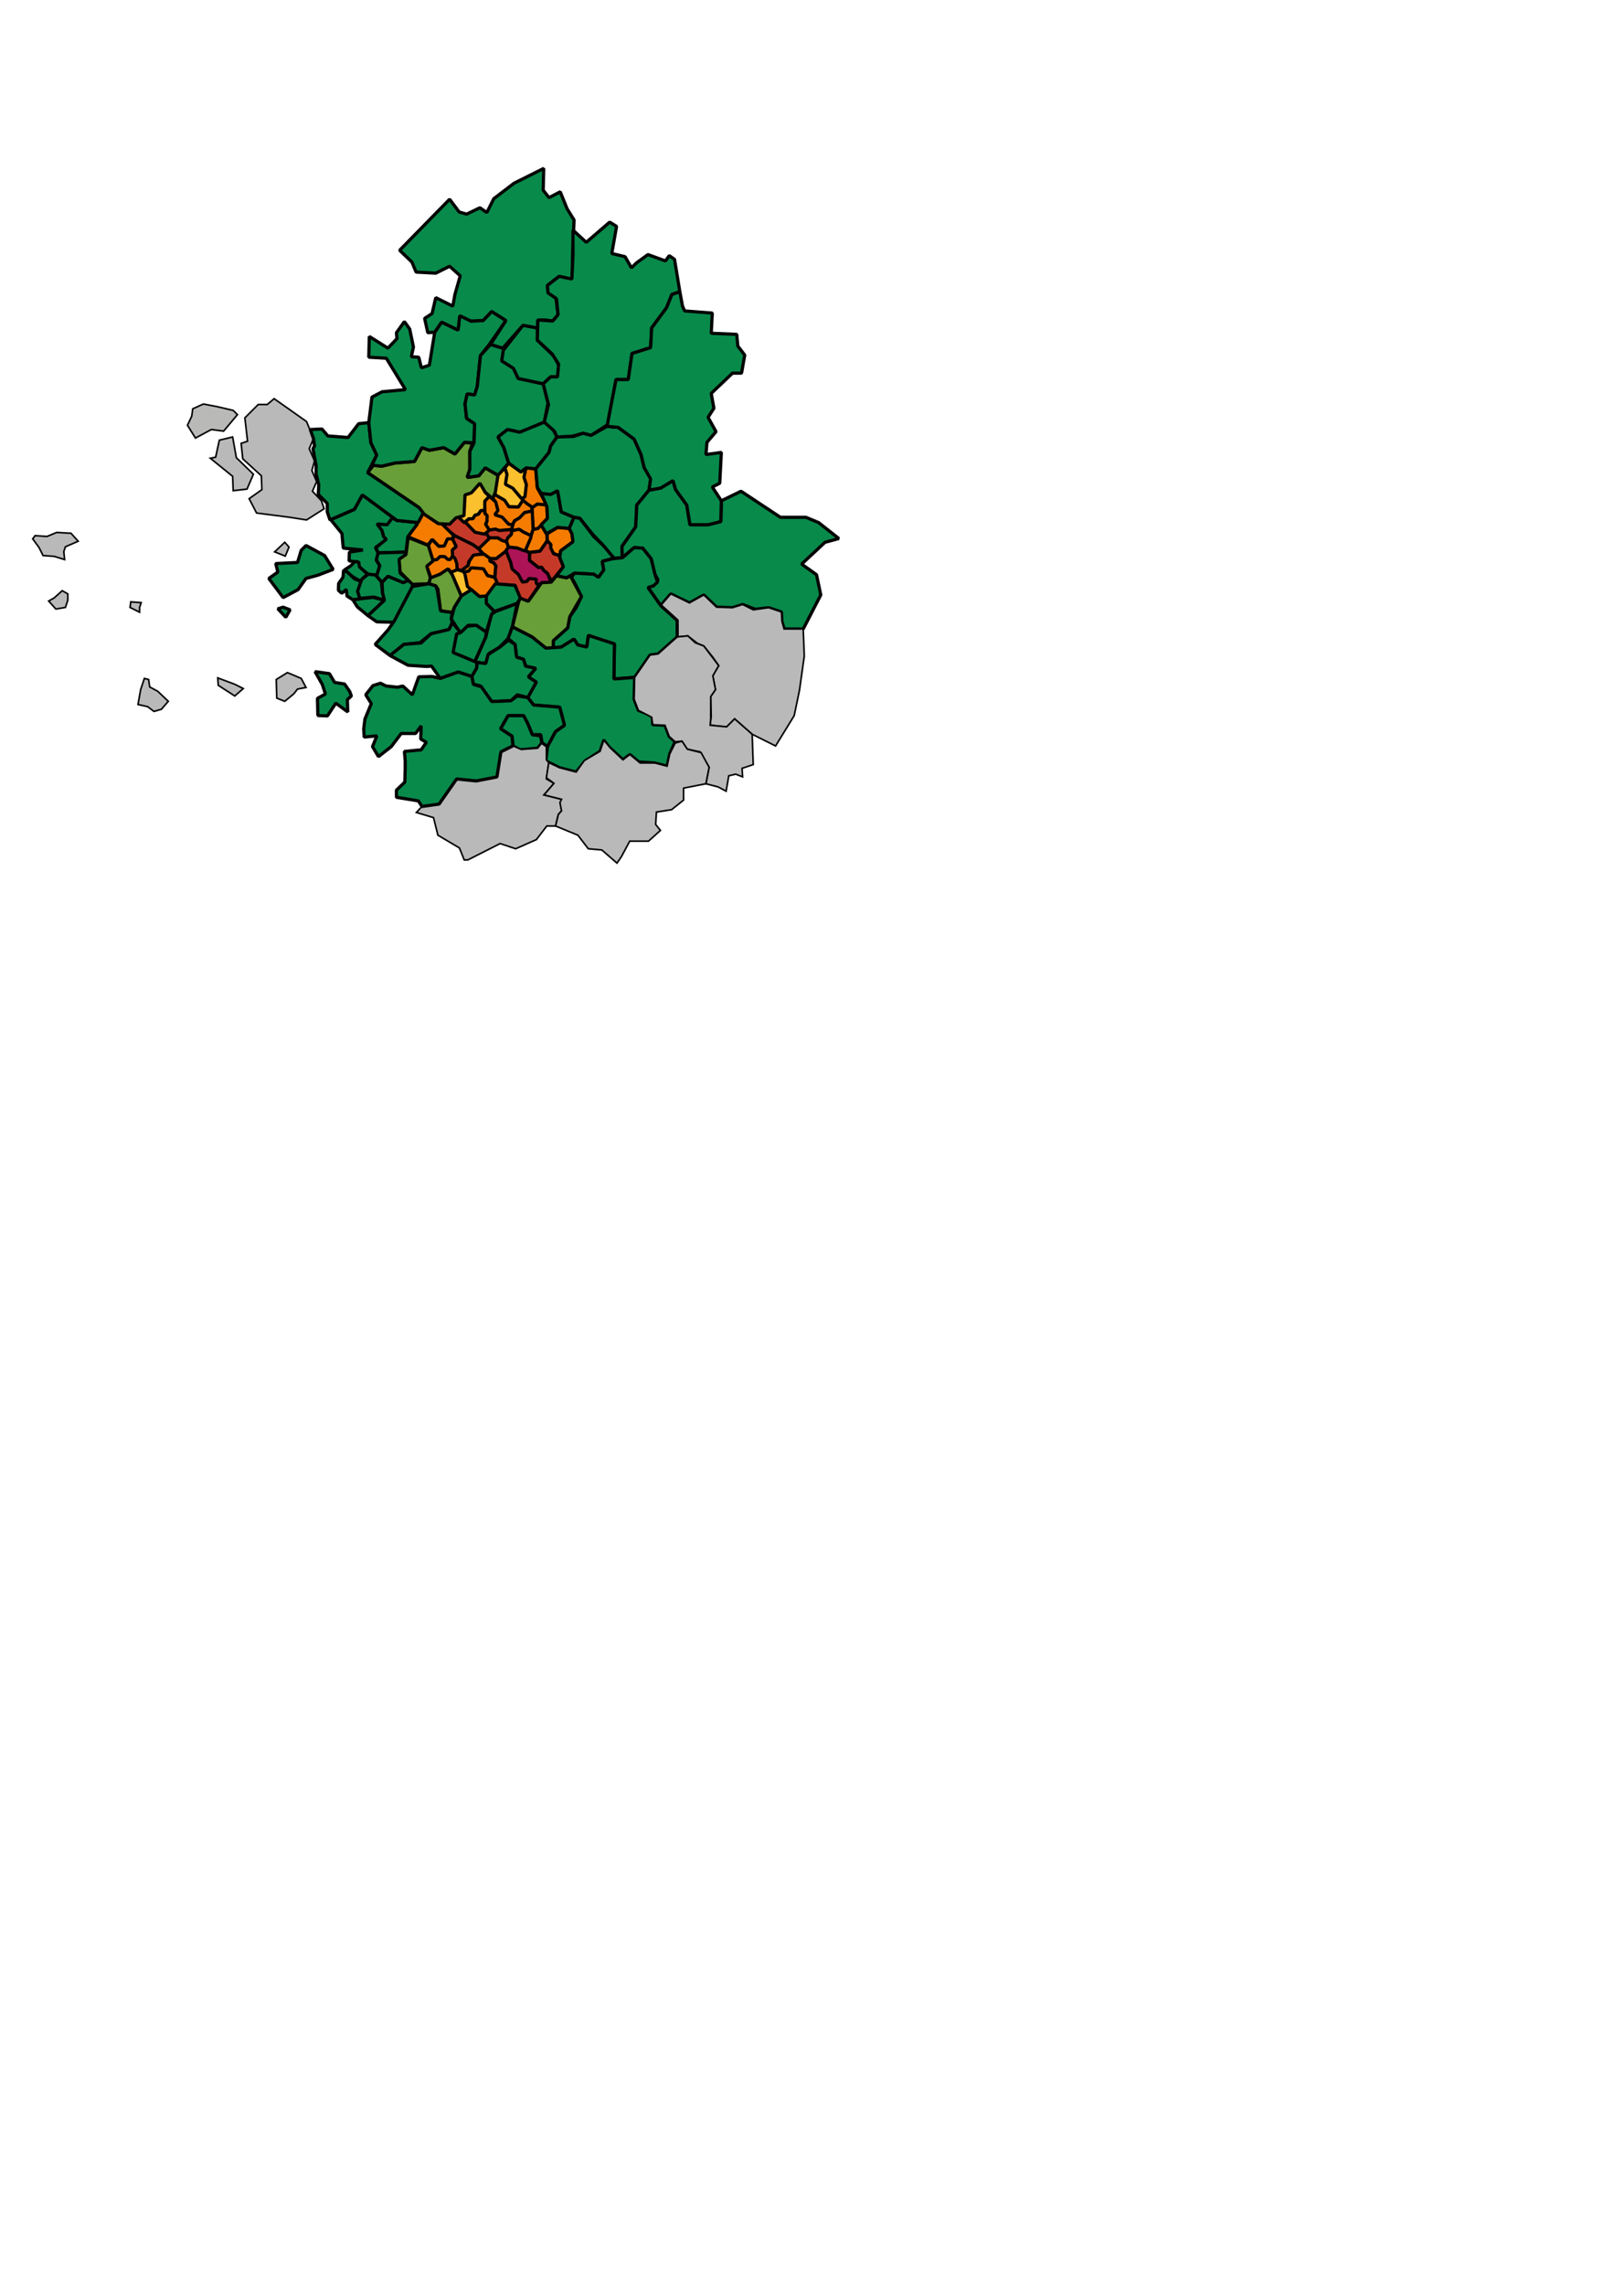 <?xml version="1.0" encoding="utf-8"?>
<!-- Generator: Adobe Illustrator 15.0.0, SVG Export Plug-In . SVG Version: 6.00 Build 0)  -->
<!DOCTYPE svg PUBLIC "-//W3C//DTD SVG 1.1//EN" "http://www.w3.org/Graphics/SVG/1.1/DTD/svg11.dtd">
<svg enable-background="new 0 0 509 716.105" height="716.105px" id="Layer_1" version="1.1" viewbox="0 0 509 716.105" width="509px" x="0px" xml:space="preserve" xmlns="http://www.w3.org/2000/svg" y="0px">
 <path clip-rule="evenodd" d="M171.5,167.272v2.167l1.167,1.25l-0.25,1.083l1.083,1.75l1.917,0.583
		l0.333-1.5l3.833-2.833l-0.333-2.5l-0.833-1.667l-3.667-0.333L171.5,167.272" fill="#B9B9B9" fill-rule="evenodd" id="Seoul_Gangdong-gu : 2066628" style="font-size:12px;fill-rule:nonzero;stroke:#000000;stroke-opacity:1;stroke-width:1;stroke-miterlimit:4;stroke-dasharray:none;stroke-linecap:butt;marker-start:none;stroke-linejoin:bevel;fill:#F57C00">
 </path>
 <path d="M171.5,169.439l-2.25,3.25l-3.333,0.417v2.5l2.833,2.25l1-0.083l0.667,1
		l1.167,0.917l1.25,2.5l3.75-4.583l-1.167-3v-0.5l-1.917-0.583l-0.917-1.917l0.083-0.917L171.5,169.439z" fill="#B9B9B9" id="Seoul_Songpa-gu : 3104537" style="font-size:12px;fill-rule:nonzero;stroke:#000000;stroke-opacity:1;stroke-width:1;stroke-miterlimit:4;stroke-dasharray:none;stroke-linecap:butt;marker-start:none;stroke-linejoin:bevel;fill:#C53929">
 </path>
 <path d="M168.583,165.605l-1.5,0.25l-0.583,1.75l-1.25,3l-0.583,1.917l1.25,0.583
		l3.333-0.417l2.25-3.25l-0.083-1.917l-1.833-3.083L168.583,165.605z" fill="#B9B9B9" id="Seoul_Gwangjin-gu : 2588207" style="font-size:12px;fill-rule:nonzero;stroke:#000000;stroke-opacity:1;stroke-width:1;stroke-miterlimit:4;stroke-dasharray:none;stroke-linecap:butt;marker-start:none;stroke-linejoin:bevel;fill:#F57C00">
 </path>
 <path d="M166.667,158.939l0.417,6.917l1.5-0.25l3-2.917l-0.167-3.917L171,157.855
		l-2.583,0.083L166.667,158.939z" fill="#B9B9B9" id="Seoul_Jungnang-gu : 2078250" style="font-size:12px;fill-rule:nonzero;stroke:#000000;stroke-opacity:1;stroke-width:1;stroke-miterlimit:4;stroke-dasharray:none;stroke-linecap:butt;marker-start:none;stroke-linejoin:bevel;fill:#F57C00">
 </path>
 <path d="M164.917,146.605l-0.833,2.833l0.667,2.417l-0.5,3.75l-1.083,0.417
		l1.75,2.083l1.917,1l1.583-1.167l3,0.333l-3-5.333l-0.5-6L164.917,146.605" fill="#B9B9B9" id="Seoul_Nowon-gu : 2526938" style="font-size:12px;fill-rule:nonzero;stroke:#000000;stroke-opacity:1;stroke-width:1;stroke-miterlimit:4;stroke-dasharray:none;stroke-linecap:butt;marker-start:none;stroke-linejoin:bevel;fill:#F57C00">
 </path>
 <path d="M164.667,172.522L162,171.689l-2.667-0.25l-0.833,1l1.083,2.833l0.5,1.083
		l0.333,2.167l1.833,1.417l0.833,1.833l0.667,0.833l1.417-0.417l0.75-0.75l1.917,0.167l0.25,1.25l0.917,0.5l0.75-0.75l3-0.167
		l-1.167-2.75l-1.167-0.917l-0.667-1l-1,0.083l-2.833-2.25l0.083-2.25L164.667,172.522z" fill="#B9B9B9" id="Seoul_Gangnam-gu : 4881447" style="font-size:12px;fill-rule:nonzero;stroke:#000000;stroke-opacity:1;stroke-width:1;stroke-miterlimit:4;stroke-dasharray:none;stroke-linecap:butt;marker-start:none;stroke-linejoin:bevel;fill:#AD1457">
 </path>
 <path d="M160.5,165.855l-0.25,1.583l-1.083,1.083l-0.5,0.917l0.667,2l2.667,0.25
		l2.583,1l1.75-4.083l0.167-1l-2.5-0.917l-0.917-1.083L162,165.689l-0.833,0.5L160.5,165.855z" fill="#B9B9B9" id="Seoul_Seongdong-gu : 2328298" style="font-size:12px;fill-rule:nonzero;stroke:#000000;stroke-opacity:1;stroke-width:1;stroke-miterlimit:4;stroke-dasharray:none;stroke-linecap:butt;marker-start:none;stroke-linejoin:bevel;fill:#F57C00">
 </path>
 <path d="M160.583,164.605l0.667-1.417l1.667-1.167l1.167-1.417l2.75-0.5
		l0.25,5.75l-0.667,2L164,166.689l-1.25-0.833l-1,0.167l-0.583,0.167l-0.667-0.333L160.583,164.605z" fill="#B9B9B9" id="Seoul_Dongdaemun-gu : 2661909" style="font-size:12px;fill-rule:nonzero;stroke:#000000;stroke-opacity:1;stroke-width:1;stroke-miterlimit:4;stroke-dasharray:none;stroke-linecap:butt;marker-start:none;stroke-linejoin:bevel;fill:#F57C00">
 </path>
 <path d="M162.5,158.855l-3-0.083l-0.917-1.917l-3.417-2.167l-0.75,1.167l1,2
		l0.5,2.167l-0.833,0.833l0.083,0.667l2.25,0.667l1.75,2.417h1.417l0.667-1.417l1.583-0.917l1.583-1.667l2.417-0.5l-0.25-1.333
		l-1.5-1l-1.417-1.25L162.5,158.855z" fill="#B9B9B9" id="Seoul_Seongbuk-gu : 2598431" style="font-size:12px;fill-rule:nonzero;stroke:#000000;stroke-opacity:1;stroke-width:1;stroke-miterlimit:4;stroke-dasharray:none;stroke-linecap:butt;marker-start:none;stroke-linejoin:bevel;fill:#F57C00">
 </path>
 <path d="M160.75,152.939l-2.25-1.333l0.583-2.917l-0.667-2.167l-2.5,2.417
		l-0.833,5l0.083,1.083l3,1.75l1.333,2l3,0.083l1.417-2.167L160.75,152.939z" fill="#B9B9B9" id="Seoul_Gangbuk-gu : 1829166" style="font-size:12px;fill-rule:nonzero;stroke:#000000;stroke-opacity:1;stroke-width:1;stroke-miterlimit:4;stroke-dasharray:none;stroke-linecap:butt;marker-start:none;stroke-linejoin:bevel;fill:#FBC02D">
 </path>
 <path d="M164.75,146.959l-1.542,0.771l-3.854-2.583l-1.083,1.5l0.625,2.021
		l-0.479,3.104l2.313,1.229l2.75,3.271l1.042-0.583l0.458-3.813l-0.75-2.271L164.75,146.959z" fill="#B9B9B9" id="Seoul_Dobong-gu : 1577082" style="font-size:12px;fill-rule:nonzero;stroke:#000000;stroke-opacity:1;stroke-width:1;stroke-miterlimit:4;stroke-dasharray:none;stroke-linecap:butt;marker-start:none;stroke-linejoin:bevel;fill:#FBC02D">
 </path>
 <path d="M155.5,175.043l3-2.604l1.583,3.917l0.417,1.938l2,1.75l1.25,2.375
		l1.417-0.229l0.646-0.896l2.25,0.188l0.021,1.375l0.917,0.5l-3.417,5.083l-2.646-0.833l-1.521-4.167l-5.542-0.333l-0.813-2.188
		l0.313-3.625l-0.688-0.938l-0.938-0.313l-0.125-1H155.5z" fill="#B9B9B9" id="Seoul_Seocho-gu : 3563223" style="font-size:12px;fill-rule:nonzero;stroke:#000000;stroke-opacity:1;stroke-width:1;stroke-miterlimit:4;stroke-dasharray:none;stroke-linecap:butt;marker-start:none;stroke-linejoin:bevel;fill:#C53929">
 </path>
 <path d="M151.813,173.98l-1.813-2l2.938-3.5l3.125,0.063l0.625,0.438l1.979,0.458
		l0.667,2l-0.958,1.417l-2.875,2.188h-1.875L151.813,173.98z" fill="#B9B9B9" id="Seoul_Yongsan-gu : 2924117" style="font-size:12px;fill-rule:nonzero;stroke:#000000;stroke-opacity:1;stroke-width:1;stroke-miterlimit:4;stroke-dasharray:none;stroke-linecap:butt;marker-start:none;stroke-linejoin:bevel;fill:#F57C00">
 </path>
 <path d="M152.313,167.043l1.063-1.188l2-0.375l1,0.563l4.125-0.188l-0.25,1.583
		l-1.083,1.083l-0.542,1.271l-1.438-0.5l-1.125-0.75h-2.938L152.313,167.043z" fill="#B9B9B9" id="Seoul_Jung-gu : 3513430" style="font-size:12px;fill-rule:nonzero;stroke:#000000;stroke-opacity:1;stroke-width:1;stroke-miterlimit:4;stroke-dasharray:none;stroke-linecap:butt;marker-start:none;stroke-linejoin:bevel;fill:#C53929">
 </path>
 <path d="M151.688,156.98l0.25,3.688l0.5,0.813l0.188,1.813l-0.5,1.25l1.25,1.563
		l1.875-0.313l1.25,0.438l3.813-0.313l0.438-1.5l-1.313-0.125l-2.063-2.25l-2.313-0.75l1-1.313l-0.688-2.688l-2.188-1.938
		L151.688,156.98z" fill="#B9B9B9" id="Seoul_Jongno-gu : 2872840" style="font-size:12px;fill-rule:nonzero;stroke:#000000;stroke-opacity:1;stroke-width:1;stroke-miterlimit:4;stroke-dasharray:none;stroke-linecap:butt;marker-start:none;stroke-linejoin:bevel;fill:#F57C00">
 </path>
 <path d="M145.438,163.855l-2-1.688l1.75-1.063l0.375-6.125l2.188-0.813l2.75-2.938
		l1.583,3.042l1.292,1.271l-1.438,1.5v2.938l-1.25,0.063l-0.75,1.125l-1.063,0.313l-0.625,1.063l-1.313,0.063L145.438,163.855z" fill="#B9B9B9" id="Seoul_Eunpyeong-gu : 1814219" style="font-size:12px;fill-rule:nonzero;stroke:#000000;stroke-opacity:1;stroke-width:1;stroke-miterlimit:4;stroke-dasharray:none;stroke-linecap:butt;marker-start:none;stroke-linejoin:bevel;fill:#FBC02D">
 </path>
 <path d="M148.875,167.105l-3.125-3.5l1.188-1l1.313-0.063l0.625-1.063
		l1.063-0.313l0.75-1.125l1.25-0.063l0.063,1l0.688,0.563l-0.063,1.75l-0.438,1l1.188,1.813l-1.063,0.938l-0.813,0.5
		L148.875,167.105z" fill="#B9B9B9" id="Seoul_Seodaemun-gu : 2130795" style="font-size:12px;fill-rule:nonzero;stroke:#000000;stroke-opacity:1;stroke-width:1;stroke-miterlimit:4;stroke-dasharray:none;stroke-linecap:butt;marker-start:none;stroke-linejoin:bevel;fill:#F57C00">
 </path>
 <path d="M148.188,170.668l-4.938-2.25l-2.813-2.188l-2-2.125l2.188,0.125
		l2.438-2.188l0.75,0.125l1.563,1.5l0.75,0.25l2.75,2.875l2.813,0.563l0.75-0.125l1,1.438L150,171.98L148.188,170.668z" fill="#B9B9B9" id="Seoul_Mapo-gu : 3222729" style="font-size:12px;fill-rule:nonzero;stroke:#000000;stroke-opacity:1;stroke-width:1;stroke-miterlimit:4;stroke-dasharray:none;stroke-linecap:butt;marker-start:none;stroke-linejoin:bevel;fill:#C53929">
 </path>
 <path d="M135.563,169.105l2,2.125l2,0.063l0.938-2.25l1.5-0.188v-1.25l-3.563-3.5
		l-1.313-0.188l-4.5-3.063l-4.792,7.333l6.229,2.604L135.563,169.105z" fill="#B9B9B9" id="Seoul_Gangseo-gu : 2592258" style="font-size:12px;fill-rule:nonzero;stroke:#000000;stroke-opacity:1;stroke-width:1;stroke-miterlimit:4;stroke-dasharray:none;stroke-linecap:butt;marker-start:none;stroke-linejoin:bevel;fill:#F57C00">
 </path>
 <path d="M138.313,174.543l1.188,0.063l0.688,1.063l1.125-0.313l0.938-1.063
		l-0.313-2l1.063-1l-0.188-0.938l-1-1.5h-1.563l-1,2.25l-1.688,0.125l-2.188-2.188l-1.125,1.896l1.188,4.667l1.688-0.125
		L138.313,174.543z" fill="#B9B9B9" id="Seoul_Yangcheon-gu : 2269744" style="font-size:12px;fill-rule:nonzero;stroke:#000000;stroke-opacity:1;stroke-width:1;stroke-miterlimit:4;stroke-dasharray:none;stroke-linecap:butt;marker-start:none;stroke-linejoin:bevel;fill:#F57C00">
 </path>
 <path d="M143.688,178.855l-0.188-2.125l-0.625-1.75l-1-0.75l-0.813,1.125
		l-0.75-0.063l-0.938-0.875h-1.5l-0.938,0.938l-1.5,0.25l-1.688,1.833l1.375,3.792l2.938-1.313l2.5-1.563l0.75,1L143.688,178.855z" fill="#B9B9B9" id="Seoul_Guro-gu : 2133254" style="font-size:12px;fill-rule:nonzero;stroke:#000000;stroke-opacity:1;stroke-width:1;stroke-miterlimit:4;stroke-dasharray:none;stroke-linecap:butt;marker-start:none;stroke-linejoin:bevel;fill:#F57C00">
 </path>
 <path d="M146.688,183.73l-0.75-3.688l-0.75-1.063l-1.875-0.438l-2,0.813
		l3.271,7.417l2.917-1.729l-0.5-0.938L146.688,183.73z" fill="#B9B9B9" id="Seoul_Geumcheon-gu : 1273616" style="font-size:12px;fill-rule:nonzero;stroke:#000000;stroke-opacity:1;stroke-width:1;stroke-miterlimit:4;stroke-dasharray:none;stroke-linecap:butt;marker-start:none;stroke-linejoin:bevel;fill:#FBC02D">
 </path>
 <path d="M148.063,177.73l3.563,0.188l1.188,2.438l2.25,0.563l0.75,1.813
		l-3.438,4.313l-2.125-0.104l-3.75-3.146l-0.75-3.75l-0.313-0.813l1.375-0.5l0.813-1h0.437V177.73z" fill="#B9B9B9" id="Seoul_Gwanak-gu : 2283046" style="font-size:12px;fill-rule:nonzero;stroke:#000000;stroke-opacity:1;stroke-width:1;stroke-miterlimit:4;stroke-dasharray:none;stroke-linecap:butt;marker-start:none;stroke-linejoin:bevel;fill:#F57C00">
 </path>
 <path d="M148.438,173.668l-1.25,2l-0.5,1.563l-1.625,1.063l-0.188,0.688
		l0.563,0.25l1.438-0.25l0.813-1.063l3.813,0.313l1.313,2.125l2.25,0.563l0.313-3.625l-0.688-0.938l-1.188-0.5l0.125-0.813
		l-1.875-1.375L148.438,173.668L148.438,173.668z" fill="#B9B9B9" id="Seoul_Dongjak-gu : 2127721" style="font-size:12px;fill-rule:nonzero;stroke:#000000;stroke-opacity:1;stroke-width:1;stroke-miterlimit:4;stroke-dasharray:none;stroke-linecap:butt;marker-start:none;stroke-linejoin:bevel;fill:#F57C00">
 </path>
 <path d="M142.188,168.355l-0.188-0.75l6.188,3.063L150,171.98l1.375,1.563
		l-3,0.438l-1.438,2l-0.25,1.25l-2.188,1.625l-1.25-0.563l-0.063-1.625l-0.563-1.625l-0.75-0.813l-0.125-1.875l1.25-1.063
		l-1.188-2.438L142.188,168.355z" fill="#B9B9B9" id="Seoul_Yeongdeungpo-gu : 3575988" style="font-size:12px;fill-rule:nonzero;stroke:#000000;stroke-opacity:1;stroke-width:1;stroke-miterlimit:4;stroke-dasharray:none;stroke-linecap:butt;marker-start:none;stroke-linejoin:bevel;fill:#C53929">
 </path>
 <path d="M96.083,132.105l-10.167-7.167l-2.167,1.833h-2.833l-4.167,4.167l0.833,7.333l-2,0.667
			l0.5,4.833l5.833,5.333l0.167,4.333l-4,2.833l2.333,4.5l10.333,1.333l5.333,0.833l5.5-3.5l-0.833-2.5l-2.833-3l1.333-3l-1.5-3.5
			l0.833-3l-1.667-3.833l1.333-3.167L96.083,132.105z" fill="#B9B9B9" id="Ganghwa-gun" style="stroke:#000000;stroke-opacity:1;stroke-width:0.5;stroke-miterlimit:4;stroke-dasharray:none;">
 </path>
 <path d="M89.25,169.939l-3.167,3l3.333,1.333l1.167-2.833L89.25,169.939z" fill="#B9B9B9" id="Ganghwa-gun" style="stroke:#000000;stroke-opacity:1;stroke-width:0.5;stroke-miterlimit:4;stroke-dasharray:none;">
 </path>
 <path d="M72.917,136.939l-4.167,1l-1.167,5.333l-1.667,0.333l7,5.667l0.167,4.5l4.333-0.5
			l2-4.667l-5.333-5.167L72.917,136.939z" fill="#B9B9B9" id="Ganghwa-gun" style="stroke:#000000;stroke-opacity:1;stroke-width:0.5;stroke-miterlimit:4;stroke-dasharray:none;">
 </path>
 <path d="M74.417,129.939l-4.333,5.167l-3.833-0.5l-5,2.667l-2.5-4l1.333-2.833l0.333-2.333
			l3.333-1.5l4.333,0.833l5,1.167L74.417,129.939z" fill="#B9B9B7" id="Ganghwa-gun" style="stroke:#000000;stroke-opacity:1;stroke-width:0.5;stroke-miterlimit:4;stroke-dasharray:none;">
 </path>
 <path d="M122.917,162.272l-1.5,2l-3.583-0.083l1.833,2l0.583,2l0.583,0.833
		l-3,2.667l0.667,1.583l8.75-0.25l0.583-4.833l3-4l-0.583-0.5l-5.833-0.583L122.917,162.272" fill="#B9B9B9" id="Incheon_Gyeyang-gu : 104730" style="font-size:12px;fill-rule:nonzero;stroke:#000000;stroke-opacity:1;stroke-width:1;stroke-miterlimit:4;stroke-dasharray:none;stroke-linecap:butt;marker-start:none;stroke-linejoin:bevel;fill:#088A4B">
 </path>
 <path d="M117.917,175.272l1.083,2l-1,3.25l1.75,2l1.833-1.917l4.833,2l1.583-0.75
		l-2.583-2.25l-0.083-4.25l1.917-1.583v-0.75l-8.75,0.25L117.917,175.272z" fill="#B9B9B9" id="Incheon_Bupyeong-gu : 147115" style="font-size:12px;fill-rule:nonzero;stroke:#000000;stroke-opacity:1;stroke-width:1;stroke-miterlimit:4;stroke-dasharray:none;stroke-linecap:butt;marker-start:none;stroke-linejoin:bevel;fill:#088A4B">
 </path>
 <path d="M118.083,180.272l-2.667-0.333l-3-2.25v-1.5l-3-0.417l0.083-2.75l4.25-0.667
		l-6.167-0.583l-0.417-4.583l-3.5-4.333l7.417-3.25l2.5-4.5l9.5,7l-1.75,2.333l-3.167-0.25l1.5,2l0.583,2l0.833,0.833l-3.417,2.583
		l0.833,1.667l-0.583,2.25l1.083,1.75L118.083,180.272z" fill="#B9B9B9" id="Incheon_Seo-gu : 73011" style="font-size:12px;fill-rule:nonzero;stroke:#000000;stroke-opacity:1;stroke-width:1;stroke-miterlimit:4;stroke-dasharray:none;stroke-linecap:butt;marker-start:none;stroke-linejoin:bevel;fill:#088A4B">
 </path>
 <path d="M120.5,188.105l-3.583-0.917l-6.333,0.75l1.417,2.25l3.333,2.75
		L120.5,188.105z" fill="#B9B9B9" id="Incheon_Yeonsu-gu : 29206" style="font-size:12px;fill-rule:nonzero;stroke:#000000;stroke-opacity:1;stroke-width:1;stroke-miterlimit:4;stroke-dasharray:none;stroke-linecap:butt;marker-start:none;stroke-linejoin:bevel;fill:#088A4B">
 </path>
 <path d="M112.583,187.522L112,184.939l1.167-3.25l2.25-1.75l2.25,0.25l1.833,2.083
		l0.417,3.583l0.583,2.25l-3.333-1L112.583,187.522z" fill="#B9B9B9" id="Incheon_Nam-gu : 47443" style="font-size:12px;fill-rule:nonzero;stroke:#000000;stroke-opacity:1;stroke-width:1;stroke-miterlimit:4;stroke-dasharray:none;stroke-linecap:butt;marker-start:none;stroke-linejoin:bevel;fill:#088A4B">
 </path>
 <path d="M115.333,192.939l5.167-4.833l-0.583-2.25l-0.167-3.333l1.833-1.917
		l4.833,2l1.583-0.75l1.75,1.25l-6.25,11.917l-5.417-0.167L115.333,192.939z" fill="#B9B9B9" id="Incheon_Namdong-gu : 56047" style="font-size:12px;fill-rule:nonzero;stroke:#000000;stroke-opacity:1;stroke-width:1;stroke-miterlimit:4;stroke-dasharray:none;stroke-linecap:butt;marker-start:none;stroke-linejoin:bevel;fill:#088A4B">
 </path>
 <path d="M113.125,182.23l-2.375-1.375l-2.875-2.188l2-1.313l1.438-1.438l1.104,0.271
		l0.271,1.479l2.5,2.25l-1.75,1.563L113.125,182.23z" fill="#B9B9B9" id="Incheon_Dong-gu : 5257" style="font-size:12px;fill-rule:nonzero;stroke:#000000;stroke-opacity:1;stroke-width:1;stroke-miterlimit:4;stroke-dasharray:none;stroke-linecap:butt;marker-start:none;stroke-linejoin:bevel;fill:#088A4B">
 </path>
 <path d="M95.917,170.939l-1.5,1.5l-1.167,3.833l-6.833,0.333l0.667,2.667l-2.833,2l4.5,6
			l4.667-2.5l2.5-3.5l3.667-1l4.833-1.833l-2.667-4.333L95.917,170.939z" fill="#B9B9B9" id="Incheon_Jung-gu : 7902" style="font-size:12px;fill-rule:nonzero;stroke:#000000;stroke-opacity:1;stroke-width:1;stroke-miterlimit:4;stroke-dasharray:none;stroke-linecap:butt;marker-start:none;stroke-linejoin:bevel;fill:#088A4B">
 </path>
 <path d="M87.083,190.772l2.5,2.667l1.333-2.333l-2.167-0.833L87.083,190.772z" fill="#B9B9B9" id="Incheon_Jung-gu : 7902" stroke="#FFFFFF" style="font-size:12px;fill-rule:nonzero;stroke:#000000;stroke-opacity:1;stroke-width:1;stroke-miterlimit:4;stroke-dasharray:none;stroke-linecap:butt;marker-start:none;stroke-linejoin:bevel;fill:#088A4B">
 </path>
 <path d="M110.583,187.939l-1.833-1.146l-0.188-2.063l-1.438,1.188l-1.063-0.938l0.063-2.125
			l1.375-1.938l0.188-2.25l1.188,0.625l2.188,2.063l2.063,0.875l-1.063,3.063l0.75,2.375L110.583,187.939z" fill="#B9B9B9" id="Incheon_Jung-gu : 7902" style="font-size:12px;fill-rule:nonzero;stroke:#000000;stroke-opacity:1;stroke-width:1;stroke-miterlimit:4;stroke-dasharray:none;stroke-linecap:butt;marker-start:none;stroke-linejoin:bevel;fill:#088A4B">
 </path>
 <path d="M90.083,210.772l-3.5,2.167l0.167,5.833l2.5,1l2.833-2.333l1.167-1.5l2.667-0.5
			l-1.5-2.833L90.083,210.772z" fill="#B9B9B9" id="Ongjin-gun" style="stroke:#000000;stroke-opacity:1;stroke-width:0.5;stroke-miterlimit:4;stroke-dasharray:none;">
 </path>
 <path d="M45.25,212.606l-1.167,3.5l-0.833,4.667l3,0.667l2,1.5l2.333-0.667l2.167-2.5
			l-3.333-3.167l-2.5-1.333l-0.333-2.333L45.25,212.606z" fill="#B9B9B9" id="Ongjin-gun" style="stroke:#000000;stroke-opacity:1;stroke-width:0.5;stroke-miterlimit:4;stroke-dasharray:none;">
 </path>
 <path d="M73.583,214.439l-5.333-2l0.167,2.333l5.167,3.333l2.667-2.333L73.583,214.439z" fill="#B9B9B9" id="Ongjin-gun" stroke="#FFFFFF" style="stroke:#000000;stroke-opacity:1;stroke-width:0.5;stroke-miterlimit:4;stroke-dasharray:none;">
 </path>
 <path d="M20.5,171.355l4-1.75l-2.25-2.5l-4.5-0.25l-3,1.25l-3.75-0.25l-0.75,1l2,2.75l1.25,2.5
			l3.5,0.25l3.25,1l-0.25-2.5L20.5,171.355z" fill="#B9B9B9" id="Ongjin-gun" style="stroke:#000000;stroke-opacity:1;stroke-width:0.5;stroke-miterlimit:4;stroke-dasharray:none;">
 </path>
 <path d="M21.25,186.105l-1.75-1l-2.5,2.25l-1.75,1l2.25,2.5l3-0.5l0.75-2.25V186.105z" fill="#B9B9B9" id="Ongjin-gun" stroke="#FFFFFF" style="stroke:#000000;stroke-opacity:1;stroke-width:0.5;stroke-miterlimit:4;stroke-dasharray:none;">
 </path>
 <path d="M44.25,188.855l-3.25-0.25l-0.25,1.75l3,1.5v-1.5L44.25,188.855z" fill="#B9B9B9" id="Ongjin-gun" style="stroke:#000000;stroke-opacity:1;stroke-width:0.5;stroke-miterlimit:4;stroke-dasharray:none;">
 </path>
 <path d="M131.417,159.105l-16.167-11l2.833-5.5l-1.833-3.833l-0.667-6.333
		l-3.167,0.333l-3.333,4.333l-6.333-0.5l-1.833-2.167l-3.667,0.167l1,2.833l0.333,2.333l-0.5,0.833l1,5.333v2.667l0.833,3.333
		l-0.167,3l2.833,2.833v2.667l0.833,2.5l7.667-3.333l2.5-4.5l10.833,8l6.667,0.667l1.667-3.167L131.417,159.105z" fill="#B9B9B9" id="Gimpo-si : 122812" style="font-size:12px;fill-rule:nonzero;stroke:#000000;stroke-opacity:1;stroke-width:1;stroke-miterlimit:4;stroke-dasharray:none;stroke-linecap:butt;marker-start:none;stroke-linejoin:bevel;fill:#088A4B">
 </path>
 <path d="M117.083,145.772l2.5,0.333l4.167-1l6.167-0.5l2.333-4.333l2.333,0.833
		l4.5-0.833l3.5,2l3-3.667l2.5,0.333l-0.833,2.5v5.667l-0.833,2.5l3.667-0.5l2-2.5l4,2.333l-0.833,5.333l-0.833,2l-2.333-2
		l-1.667-2.833l-2.667,3l-2,0.667l-0.333,6.5l-2.5,0.667l-2,2l-3.5-0.167l-4.5-3l-1.5-2l-16.167-11L117.083,145.772z" fill="#B9B9B9" id="Goyang-si : 739937" style="font-size:12px;fill-rule:nonzero;stroke:#000000;stroke-opacity:1;stroke-width:1;stroke-miterlimit:4;stroke-dasharray:none;stroke-linecap:butt;marker-start:none;stroke-linejoin:bevel;fill:#689F38">
 </path>
 <path d="M116.583,124.439l3.167-1.667l7.333-0.667l-6-9.833l-5.5-0.333l0.167-6.5
		l5.833,3.667l2.833-3l-0.167-1.833l2.5-3.5l1.667,2.333l1.167,5.667l-0.667,3l2.333,0.167l0.833,3.333l2.5-0.833l1.667-10.333
		l2.167-3.167l5.167,2.5l0.5-5l3.5,2.167l3.833-0.167l2.667-2.833l4.5,2.833l-5.333,7.667l-2.667,3.333l-1,9.667l-0.833,2.667
		l-2.333-0.333l-0.667,3.167l0.5,4.5l2.5,1.667l-0.167,6l-3-0.167l-3,3.667l-3.5-2l-4.5,0.833l-2.333-0.833l-2.333,4.333l-6.167,0.5
		l-4.167,1l-3-0.333l1.5-3.167l-1.833-3.833l-0.667-6.333L116.583,124.439z" fill="#B9B9B9" id="Paju-si : 54381" style="font-size:12px;fill-rule:nonzero;stroke:#000000;stroke-opacity:1;stroke-width:1;stroke-miterlimit:4;stroke-dasharray:none;stroke-linecap:butt;marker-start:none;stroke-linejoin:bevel;fill:#088A4B">
 </path>
 <path d="M158.083,109.272l-4.333-1.333l-3.167,3.5l-1,9.667l-0.833,2.667
		l-2.333-0.333l-0.667,3.167l0.5,4.5l2.5,1.667l-0.167,6l-1.333,2.667v5.667l-0.833,2.5l3.667-0.5l2-2.5l4,2.333l3.333-3.833
		l-1.5-4.833l-1.833-3.333l3-2.333l3.833,0.833l4-1.5l3.667-1.667l1.167-6l-1.5-6l-7.833-1.667l-1.333-3.667l-3.833-1.833
		L158.083,109.272z" fill="#B9B9B9" id="Yangju-si : 41750" style="font-size:12px;fill-rule:nonzero;stroke:#000000;stroke-opacity:1;stroke-width:1;stroke-miterlimit:4;stroke-dasharray:none;stroke-linecap:butt;marker-start:none;stroke-linejoin:bevel;fill:#088A4B">
 </path>
 <path d="M174.583,136.939l-2,2.833l-0.5,2l-4.167,5.167l-3-0.333l-1.667,1.333
		l-3.833-2.833l-1.5-4.833l-1.833-3.333l3-2.333l3.833,0.833l7.667-3.167l2.667,2.167L174.583,136.939z" fill="#B9B9B9" id="Uijeongbu-si : 380902" style="font-size:12px;fill-rule:nonzero;stroke:#000000;stroke-opacity:1;stroke-width:1;stroke-miterlimit:4;stroke-dasharray:none;stroke-linecap:butt;marker-start:none;stroke-linejoin:bevel;fill:#088A4B">
 </path>
 <path d="M163.917,101.939l-6.167,7.833l-0.5,3.333l3.667,2.333l1.5,3.167
		l7.833,1.667l2.333-2.167h2.167l0.667-3.167l-1.833-3.333l-5.167-5v-3.833L163.917,101.939z" fill="#B9B9B9" id="Dongducheon-si : 9149" style="font-size:12px;fill-rule:nonzero;stroke:#000000;stroke-opacity:1;stroke-width:1;stroke-miterlimit:4;stroke-dasharray:none;stroke-linecap:butt;marker-start:none;stroke-linejoin:bevel;fill:#088A4B">
 </path>
 <path d="M144.25,86.439l-1.667,5.833l-0.667,3.667l-5.333-2.667l-1.167,5
		l-2.333,1.5l1,4.5l2.167-0.167l2.167-3.167l5.167,2.5l0.5-4.5l3.5,1.667l3.833-0.167l2.667-2.833l4.5,2.833l-4.833,7.5l3.833,1.167
		l6.333-7.167l4.5,0.833l0.167-2.5h2.167l2.5,0.333l1.667-2l-0.833-6.333l-2.333-0.5l-0.167-2.333l3.667-2.833l4.167,1.333v-6.833
		l0.5-12.167l-2.167-3.5l-2.167-5.333l-3.5,1.833l-1.833-2.333l0.167-6.833l-9.333,4.667l-6.333,4.833l-2.167,4.333l-2.167-1.5
		l-4.167,2l-2.333-0.667l-3-4l-15.667,16l3.833,3.667l1.333,3.167l6.167,0.333l4.333-2.167L144.25,86.439z" fill="#B9B9B9" id="Yeoncheon-gun : 17" style="font-size:12px;fill-rule:nonzero;stroke:#000000;stroke-opacity:1;stroke-width:1;stroke-miterlimit:4;stroke-dasharray:none;stroke-linecap:butt;marker-start:none;stroke-linejoin:bevel;fill:#088A4B">
 </path>
 <path d="M174.583,136.939l4.5-0.167l3.667-1l2.5,0.667l5.167-3.333l2.667-14.167
		h3.833l1.167-8.167l5.833-1.833l0.333-6.167l4.667-6.333l1.667-4.167l2.5-0.833l-1.667-10.167l-1.667-1.167l-1.167,1.667l-5.5-2
		l-3.667,2.667l-1.5,1.5l-2-3.5l-4.167-1l1.5-8.5l-2.167-1.333l-7.333,6.333l-4.167-3.833v8l-0.333,7.333l-4-0.833l-3.667,2.833
		l0.167,2.333l2.667,1.833l0.5,5l-1.667,2l-4.667-0.333l-0.167,6.333l4.667,4.333l2,3.167l-0.333,4h-2.167l-2.333,2.167l1.667,6.5
		l-1.333,5.5l3.167,2.833L174.583,136.939z" fill="#B9B9B9" id="Pocheon-si : 7305" style="font-size:12px;fill-rule:nonzero;stroke:#000000;stroke-opacity:1;stroke-width:1;stroke-miterlimit:4;stroke-dasharray:none;stroke-linecap:butt;marker-start:none;stroke-linejoin:bevel;fill:#088A4B">
 </path>
 <path d="M178.417,165.605l1.5-3.5l-4-1.667l-1.167-6.667l-2.167,1.167l-3-0.333
		l1.833,4.167l0.167,3.667l-2,2l1.667,2.833l3.5-2L178.417,165.605z" fill="#B9B9B9" id="Guri-si : 477136" style="font-size:12px;fill-rule:nonzero;stroke:#000000;stroke-opacity:1;stroke-width:1;stroke-miterlimit:4;stroke-dasharray:none;stroke-linecap:butt;marker-start:none;stroke-linejoin:bevel;fill:#088A4B">
 </path>
 <path d="M193.75,133.939l5,3.667l2.167,4.833l1,4.167l2.167,2.5l-0.667,4.5
		l-3.833,4.667l-0.333,6.833l-4.333,6.167l0.167,3.5l-2.667,0.167l-3.333-4l-3.333-3.5l-4-5l-1.833-0.333l-4-1.667l-1.167-6.667
		l-2.167,1.167l-3-0.333l-1.167-1.833l-0.5-5.833l4.167-5.167l0.5-2l2-2.833l5.167-0.167l3-1l2.5,0.667l5-2.833L193.75,133.939z" fill="#B9B9B9" id="Namyangju-si : 443898" style="font-size:12px;fill-rule:nonzero;stroke:#000000;stroke-opacity:1;stroke-width:1;stroke-miterlimit:4;stroke-dasharray:none;stroke-linecap:butt;marker-start:none;stroke-linejoin:bevel;fill:#088A4B">
 </path>
 <path d="M174.417,180.439l3.167,0.667l2.5-1.5l6,0.333l1.5,1l1.667-2.333
		l-0.5-2.667l3.667-1l-3.333-4l-3-2.833l-4.333-5.667l-1.833-0.333l-1.5,3.5l0.833,1.667l0.333,2.5l-3.833,2.833l-0.333,2l1.167,3
		L174.417,180.439z" fill="#B9B9B9" id="Hanam-si : 289742" style="font-size:12px;fill-rule:nonzero;stroke:#000000;stroke-opacity:1;stroke-width:1;stroke-miterlimit:4;stroke-dasharray:none;stroke-linecap:butt;marker-start:none;stroke-linejoin:bevel;fill:#088A4B">
 </path>
 <path d="M210.917,150.605l-3.833,2.333l-3.667,0.667l-3.833,4.667l-0.333,6.833
		l-4.333,6.167l0.167,3.5l3.667-3.167l2.667,0.167l2.667,3.333l1.167,4.833l1,1.833l-1.5,1.833l-1.667,0.5l4,5.667l3.167-3.667
		l5.833,2.833l4.5-2.5l4,3.833l5,0.167l3.167-1l4,1.5l4.167-0.5l4,1.333l0.167,3l0.667,2.333h6l5.5-10.667l-1.333-6.333
		l-4.667-3.333l7.333-6.833l4.334-1.167l-6.334-5l-4-1.667h-8l-12.333-8.167l-6.167,3l-0.167,6.5l-4,1h-5.667l-1-6.167l-3.5-4.833
		L210.917,150.605z" fill="#B9B9B9" id="Yangpyeong-gun : 907" style="font-size:12px;fill-rule:nonzero;stroke:#000000;stroke-opacity:1;stroke-width:1;stroke-miterlimit:4;stroke-dasharray:none;stroke-linecap:butt;marker-start:none;stroke-linejoin:bevel;fill:#088A4B">
 </path>
 <path d="M213.917,95.939l-0.833-4.5l-2.5,0.833l-1.667,4.167l-4.667,6.333
		l-0.333,6.167l-5.833,1.833l-1.167,8.167h-3.833l-2.833,14.667l3.5,0.333l5,3.667l2.167,4.833l1,4.167l2,3.5l-0.5,3.5l3.667-0.667
		l3.833-2.333l0.833,2.833l3.5,4.833l1,6.167h5.667l4-1l0.167-6.5l-2.833-4.333l2.333-1.167l0.5-9.667l-4.833,0.667l0.333-3.833
		l2.833-3.333l-2.5-4.5l1.833-2.833l-0.833-4.667l6.667-6.333h2.833l1-5.667l-2.167-2.833l-0.333-3.667l-8-0.333l0.333-6.333
		l-8.667-0.667L213.917,95.939z" fill="#B9B9B9" id="Gapyeong-gun : 47" style="font-size:12px;fill-rule:nonzero;stroke:#000000;stroke-opacity:1;stroke-width:1;stroke-miterlimit:4;stroke-dasharray:none;stroke-linecap:butt;marker-start:none;stroke-linejoin:bevel;fill:#088A4B">
 </path>
 <path d="M212.25,199.605v-5.167l-5.167-4.667l3.167-3.667l5.833,2.833l4.5-2.5
		l4,3.833l5,0.167l3.167-1l3.333,1.667l4.833-0.667l4,1.333l0.167,3l0.667,2.333h6l0.334,8.5l-1.5,10.667l-1.667,8l-5.833,9.5
		l-7.333-3.667l-5.5-4.833l-2.5,2.5l-5.167-0.5l0.333-2.833l-0.167-6.167l1.5-2.167l-0.833-4.333l1.833-3.167l-1.833-2.667
		l-2.833-3.5l-2-0.833l-3-2.333L212.25,199.605z" fill="#B9B9B9" id="Yeoju-si" style="stroke:#000000;stroke-opacity:1;stroke-width:0.5;stroke-miterlimit:4;stroke-dasharray:none;">
 </path>
 <path d="M198.917,212.272l4.833-7l2.5-0.333l6-5.333v-5.167l-5.167-4.667l-4-5.667
		l1.667-0.5l1.333-1.167l-0.833-2.5l-1.167-4.833l-2.667-3.333l-2.667-0.167l-3.667,3.167l-3.167,0.333l-3.167,0.833l0.5,2.667
		l-1.667,2.333l-1.5-1l-6-0.333l-1,1.333l1,1.667l2.167,4.333l-1.667,3.5l-2,2.833l-0.667,3.5l-4.5,4v2.333l2.5-0.333l4-2.5
		l1.167,1.833l2.833,0.667l0.5-3.667l5,1.833l3.167,0.833l-0.167,11L198.917,212.272z" fill="#B9B9B9" id="Gwangju-si : 44354" style="font-size:12px;fill-rule:nonzero;stroke:#000000;stroke-opacity:1;stroke-width:1;stroke-miterlimit:4;stroke-dasharray:none;stroke-linecap:butt;marker-start:none;stroke-linejoin:bevel;fill:#088A4B">
 </path>
 <path d="M162.583,188.439l-2,8l6.167,3.167l4.333,3.5h2.333v-2.333l4.5-4
		l0.667-3.5l3.667-6.333l-3.5-6.5l-1.167,0.667l-3.167-0.667l-1.667,2l-3,0.167l-4.167,5.833l-2.5-1L162.583,188.439z" fill="#B9B9B9" id="Seongnam-si : 818520" style="font-size:12px;fill-rule:nonzero;stroke:#000000;stroke-opacity:1;stroke-width:1;stroke-miterlimit:4;stroke-dasharray:none;stroke-linecap:butt;marker-start:none;stroke-linejoin:bevel;fill:#689F38">
 </path>
 <path d="M154.917,191.605l7.167-2.5l1-1.667l-1.667-4l-6.167-0.5l-2.833,3.833
		v2.333L154.917,191.605z" fill="#B9B9B9" id="Gwacheon-si : 142904" style="font-size:12px;fill-rule:nonzero;stroke:#000000;stroke-opacity:1;stroke-width:1;stroke-miterlimit:4;stroke-dasharray:none;stroke-linecap:butt;marker-start:none;stroke-linejoin:bevel;fill:#088A4B">
 </path>
 <path d="M153.583,194.272l-1.333,5.333l-2.5,5.667l-1,2.167l3.5,0.5l1-3.167
		l3.167-1.833l2.833-2.833l1.333-3.667l1.5-7.333l-6.667,2.5l-1.333,0.833L153.583,194.272z" fill="#B9B9B9" id="Uiwang-si : 66540" style="font-size:12px;fill-rule:nonzero;stroke:#000000;stroke-opacity:1;stroke-width:1;stroke-miterlimit:4;stroke-dasharray:none;stroke-linecap:butt;marker-start:none;stroke-linejoin:bevel;fill:#088A4B">
 </path>
 <path d="M161.417,201.939l-2.167-1.833l1.333-3.667l6.167,3.167l4.333,3.5
		l4.833-0.333l4-2.5l1.167,1.833l2.833,0.667l0.5-3.667l8.167,2.667l-0.167,11l6.5-0.5l-0.167,6.833l1.333,3.5l4.333,1.667
		l0.167,2.833l3.833,0.167l1.333,3.5l1.833,1.667l-1.667,3.833l-0.833,3.833l-3.833-1l-5-0.333l-2.833-2.333l-2.167,1.667l-4.333-4
		l-1.667-2.167l-1.167,3.5l-4.667,3l-2.833,3.5l-5.167-1.333l-4.333-2.167l0.5-4.5l2.5-4.667l2.833-2l-1.5-5.667l-8.167-0.667
		l-1.833-2.333l2.667-4.833l-2.5-1.667l2.333-2.667l-3.167-0.667l-0.667-2.167l-2.167-0.667L161.417,201.939z" fill="#B9B9B9" id="Yongin-si : 177922" style="font-size:12px;fill-rule:nonzero;stroke:#000000;stroke-opacity:1;stroke-width:1;stroke-miterlimit:4;stroke-dasharray:none;stroke-linecap:butt;marker-start:none;stroke-linejoin:bevel;fill:#088A4B">
 </path>
 <path d="M149.25,195.939h-2.5l-2.333,2.667l-3-4.667l1-3.667l2.167-3.5l3.167-2
		l2.5,2.167l2.167-0.167v2.333l2.5,2.5l-0.833,0.833l-1.667,5.667L149.25,195.939z" fill="#B9B9B9" id="Anyang-si : 397039" style="font-size:12px;fill-rule:nonzero;stroke:#000000;stroke-opacity:1;stroke-width:1;stroke-miterlimit:4;stroke-dasharray:none;stroke-linecap:butt;marker-start:none;stroke-linejoin:bevel;fill:#088A4B">
 </path>
 <path d="M134.917,181.105l-0.5,1.833l-5.167,0.167l-3.833-3.833l-0.333-4
		l2.167-1.5l0.667-5.333l6.333,2.5l1.5,4.833l-2,1.667L134.917,181.105z" fill="#B9B9B9" id="Bucheon-si : 694821" style="font-size:12px;fill-rule:nonzero;stroke:#000000;stroke-opacity:1;stroke-width:1;stroke-miterlimit:4;stroke-dasharray:none;stroke-linecap:butt;marker-start:none;stroke-linejoin:bevel;fill:#689F38">
 </path>
 <path d="M136.583,183.605l-2.167-0.667l0.5-1.833l3-1.167l2.5-1.667l1.333,1.833
		l2.833,6.667l-2.167,3.5l-0.667,1.667l-3.667-0.5l-0.833-6.833L136.583,183.605z" fill="#B9B9B9" id="Gwangmyeong-si : 805065" style="font-size:12px;fill-rule:nonzero;stroke:#000000;stroke-opacity:1;stroke-width:1;stroke-miterlimit:4;stroke-dasharray:none;stroke-linecap:butt;marker-start:none;stroke-linejoin:bevel;fill:#689F38">
 </path>
 <path d="M121.583,197.439l-4,4.5l4.667,3.5l4.333-3.5l5-0.5l3.5-2.833l5.667-1.333
		l1-2.167l-0.333-1.167l0.333-2l-3.667-0.5l-1-6.333l-0.5-1.5l-2.167-0.667l-5.167,0.833l-5.667,10.833L121.583,197.439z" fill="#B9B9B9" id="Siheung-si : 69282" style="font-size:12px;fill-rule:nonzero;stroke:#000000;stroke-opacity:1;stroke-width:1;stroke-miterlimit:4;stroke-dasharray:none;stroke-linecap:butt;marker-start:none;stroke-linejoin:bevel;fill:#088A4B">
 </path>
 <path d="M221.25,245.605l1-5.167l-2.833-4.833l-4-0.833l-1.667-2.5l-2.167,0.167
		l-1.833-1.667l-1.333-3.5l-3.833-0.167l-0.333-2.333l-4.167-2.167l-1.333-3.5l0.167-6.833l4.833-7l2.5-0.333l6-5.333l3.333-0.333
		l2.333,2.167l2.667,1l4.667,6.167l-1.833,3.167l0.833,4.333l-1.5,2.167v6.833l-0.167,2.167l5.167,0.5l2.5-2.5l5.5,4.833l0.333,9.5
		l-3.5,1.167l0.167,2.667l-2.167-0.833l-2.167,0.5l-0.833,4.833l-2.5-1.333L221.25,245.605z" fill="#B9B9B9" id="Icheon-si" style="stroke:#000000;stroke-opacity:1;stroke-width:0.5;stroke-miterlimit:4;stroke-dasharray:none;">
 </path>
 <path d="M149.375,209.355l-1.5,2.625l0.5,2.5c0,0,2.5,0.375,2.5,0.75
		s3.25,4.625,3.25,4.625l6-0.25l2-1.875l3.292,0.875l2.667-4.833l-2.5-1.667l2.333-2.667l-3.167-0.667l-0.667-2.167l-2.167-0.667
		l-0.5-4l-2.042-1.333l-2.625,2.125l-3.75,2.375l-0.75,2.833l-2.75-0.333L149.375,209.355z" fill="#B9B9B9" id="Suwon-si : 162483" style="font-size:12px;fill-rule:nonzero;stroke:#000000;stroke-opacity:1;stroke-width:1;stroke-miterlimit:4;stroke-dasharray:none;stroke-linecap:butt;marker-start:none;stroke-linejoin:bevel;fill:#088A4B">
 </path>
 <path d="M148.75,207.439L145,205.73l-3.375-1.25l1.5-5.875l1.25-0.375l2.125-2
		l2.75-0.292l3.167,2.167l-0.167,1.5L148.75,207.439z" fill="#B9B9B9" id="Gunpo-si : 106260" style="font-size:12px;fill-rule:nonzero;stroke:#000000;stroke-opacity:1;stroke-width:1;stroke-miterlimit:4;stroke-dasharray:none;stroke-linecap:butt;marker-start:none;stroke-linejoin:bevel;fill:#088A4B">
 </path>
 <path d="M122.25,205.439l5.625,3.042l5.875,0.375l1.5-0.125l2.75,3.875l5.625-2
		l4.25,1.375l1.5-2.625l0.125-1.75l-7.5-3.125l1.125-5.875l1.25-0.375l-2.625-3.125l-1,2.167l-5.667,1.333L132,201.48l-5.417,0.458
		L122.25,205.439z" fill="#B9B9B9" id="Ansan-si : 95429" style="font-size:12px;fill-rule:nonzero;stroke:#000000;stroke-opacity:1;stroke-width:1;stroke-miterlimit:4;stroke-dasharray:none;stroke-linecap:butt;marker-start:none;stroke-linejoin:bevel;fill:#088A4B">
 </path>
 <path d="M163,234.98l5.5-0.5l1.375-1.75l-0.5-2.125l-2.5-0.375l-1.5-3.625
		l-1.25-2.375h-4.875l-2.375,4.125l3.625,2.375l0.25,3L163,234.98z" fill="#B9B9B9" id="Osan-si : 298" style="font-size:12px;fill-rule:nonzero;stroke:#000000;stroke-opacity:1;stroke-width:1;stroke-miterlimit:4;stroke-dasharray:none;stroke-linecap:butt;marker-start:none;stroke-linejoin:bevel;fill:#088A4B">
 </path>
 <path d="M146.625,269.48l10.125-5.125l4.875,1.625l6.5-2.875l3.25-4.25h2.75
		L175,255.23l1-1.125l-0.25-2.125l0.25-1.5l-5.5-1.375l3.125-3.625l-2.375-1.375l0.75-5.125l-0.75-0.875v-4.25l-1.375-1.125
		l-1.375,1.75l-5.125,0.375l-2.625-1.125l-3.75,1.875l-1.625,7.75l-6.125,1.375l-6.125-0.625l-5.5,7.875l-5.375,0.75l-1.75,1.875
		l5.375,1.625l1.375,5.5l6.75,4l1.5,3.75H146.625L146.625,269.48z" fill="#B9B9B9" id="Pyeongtaek-si" style="stroke:#000000;stroke-opacity:1;stroke-width:0.5;stroke-miterlimit:4;stroke-dasharray:none;">
 </path>
 <path d="M193.375,270.48l-4.75-4.125l-4.25-0.375l-3.25-4.25l-7-2.875L175,255.23
		l1-1.125l-0.5-2.625l0.5-1l-5.5-1.375l3.125-3.625l-2.375-1.75l0.75-4.75l3.417,1.625l5.167,1.333l2.542-3.583l4.958-2.917
		l1.167-3.5l2,2.417l4,3.75l2.167-1.667l3.208,2.667h4.625l3.833,1l0.833-3.833l1.708-3.417l2.125-0.583l1.667,2.5l4.333,1.083
		l2.5,4.583l-1,5.167l-7,1.375v3.75l-3.75,3l-4.75,0.75l-0.25,3.875l1.5,1.875l-3.75,3.375h-5.875l-2.625,4.875L193.375,270.48z" fill="#B9B9B9" id="Anseong-si" style="stroke:#000000;stroke-opacity:1;stroke-width:0.5;stroke-miterlimit:4;stroke-dasharray:none;">
 </path>
 <path d="M135.375,211.98l-4.125,0.125l-1.125,3.125l-0.875,2.5l-3-2.75l-1.625,0.375L121,214.98
			l-1.75-0.875l-2.375,0.75l-2.25,2.875l1.75,2.75l-2,4.875l-0.375,3l0.125,2.625l4-0.375l-1.375,3.375l1.875,3.125l4-3.125
			l3.125-4.125h4.5l1.75-2.375l-0.125,4.125l1.75,1L132,234.98l-5.25,0.5l0.25,2.875v2.625l-0.125,4.125l-2.625,2.5v2.25
			l6.875,1.125l1.125,1.75l5.375-0.75l5.5-7.875l6.125,0.625l6.5-1.25l1.25-7.875l3.75-1.875l-0.25-3l-3.625-2.375l2.375-4.125
			h4.875l1.25,2.375l1.5,3.625h2.625l0.375,2.5l1.708,1.208l2.5-4.667l2.833-2l-1.5-5.667l-8.167-0.667l-1.833-2.333l-3.292-0.5
			l-2,1.5l-6,0.25l-3.25-4.625l-2.5-0.75l-0.5-2.5l-4.25-1.375l-5.625,2L135.375,211.98z" fill="#B9B9B9" id="Hwaseong-si : 33708" style="font-size:12px;fill-rule:nonzero;stroke:#000000;stroke-opacity:1;stroke-width:1;stroke-miterlimit:4;stroke-dasharray:none;stroke-linecap:butt;marker-start:none;stroke-linejoin:bevel;fill:#088A4B">
 </path>
 <path d="M109.625,216.73L108,214.355l-3.125-0.5l-1.625-2.75l-4.5-0.625l2.25,4l1,3l-2.5,1.375
			l0.125,5.375l3,0.125l2.625-4l3.75,2.75l-0.125-3.875l1.25-1.125L109.625,216.73z" fill="#B9B9B9" id="Hwaseong-si : 33708" style="font-size:12px;fill-rule:nonzero;stroke:#000000;stroke-opacity:1;stroke-width:1;stroke-miterlimit:4;stroke-dasharray:none;stroke-linecap:butt;marker-start:none;stroke-linejoin:bevel;fill:#088A4B">
 </path>
</svg>

